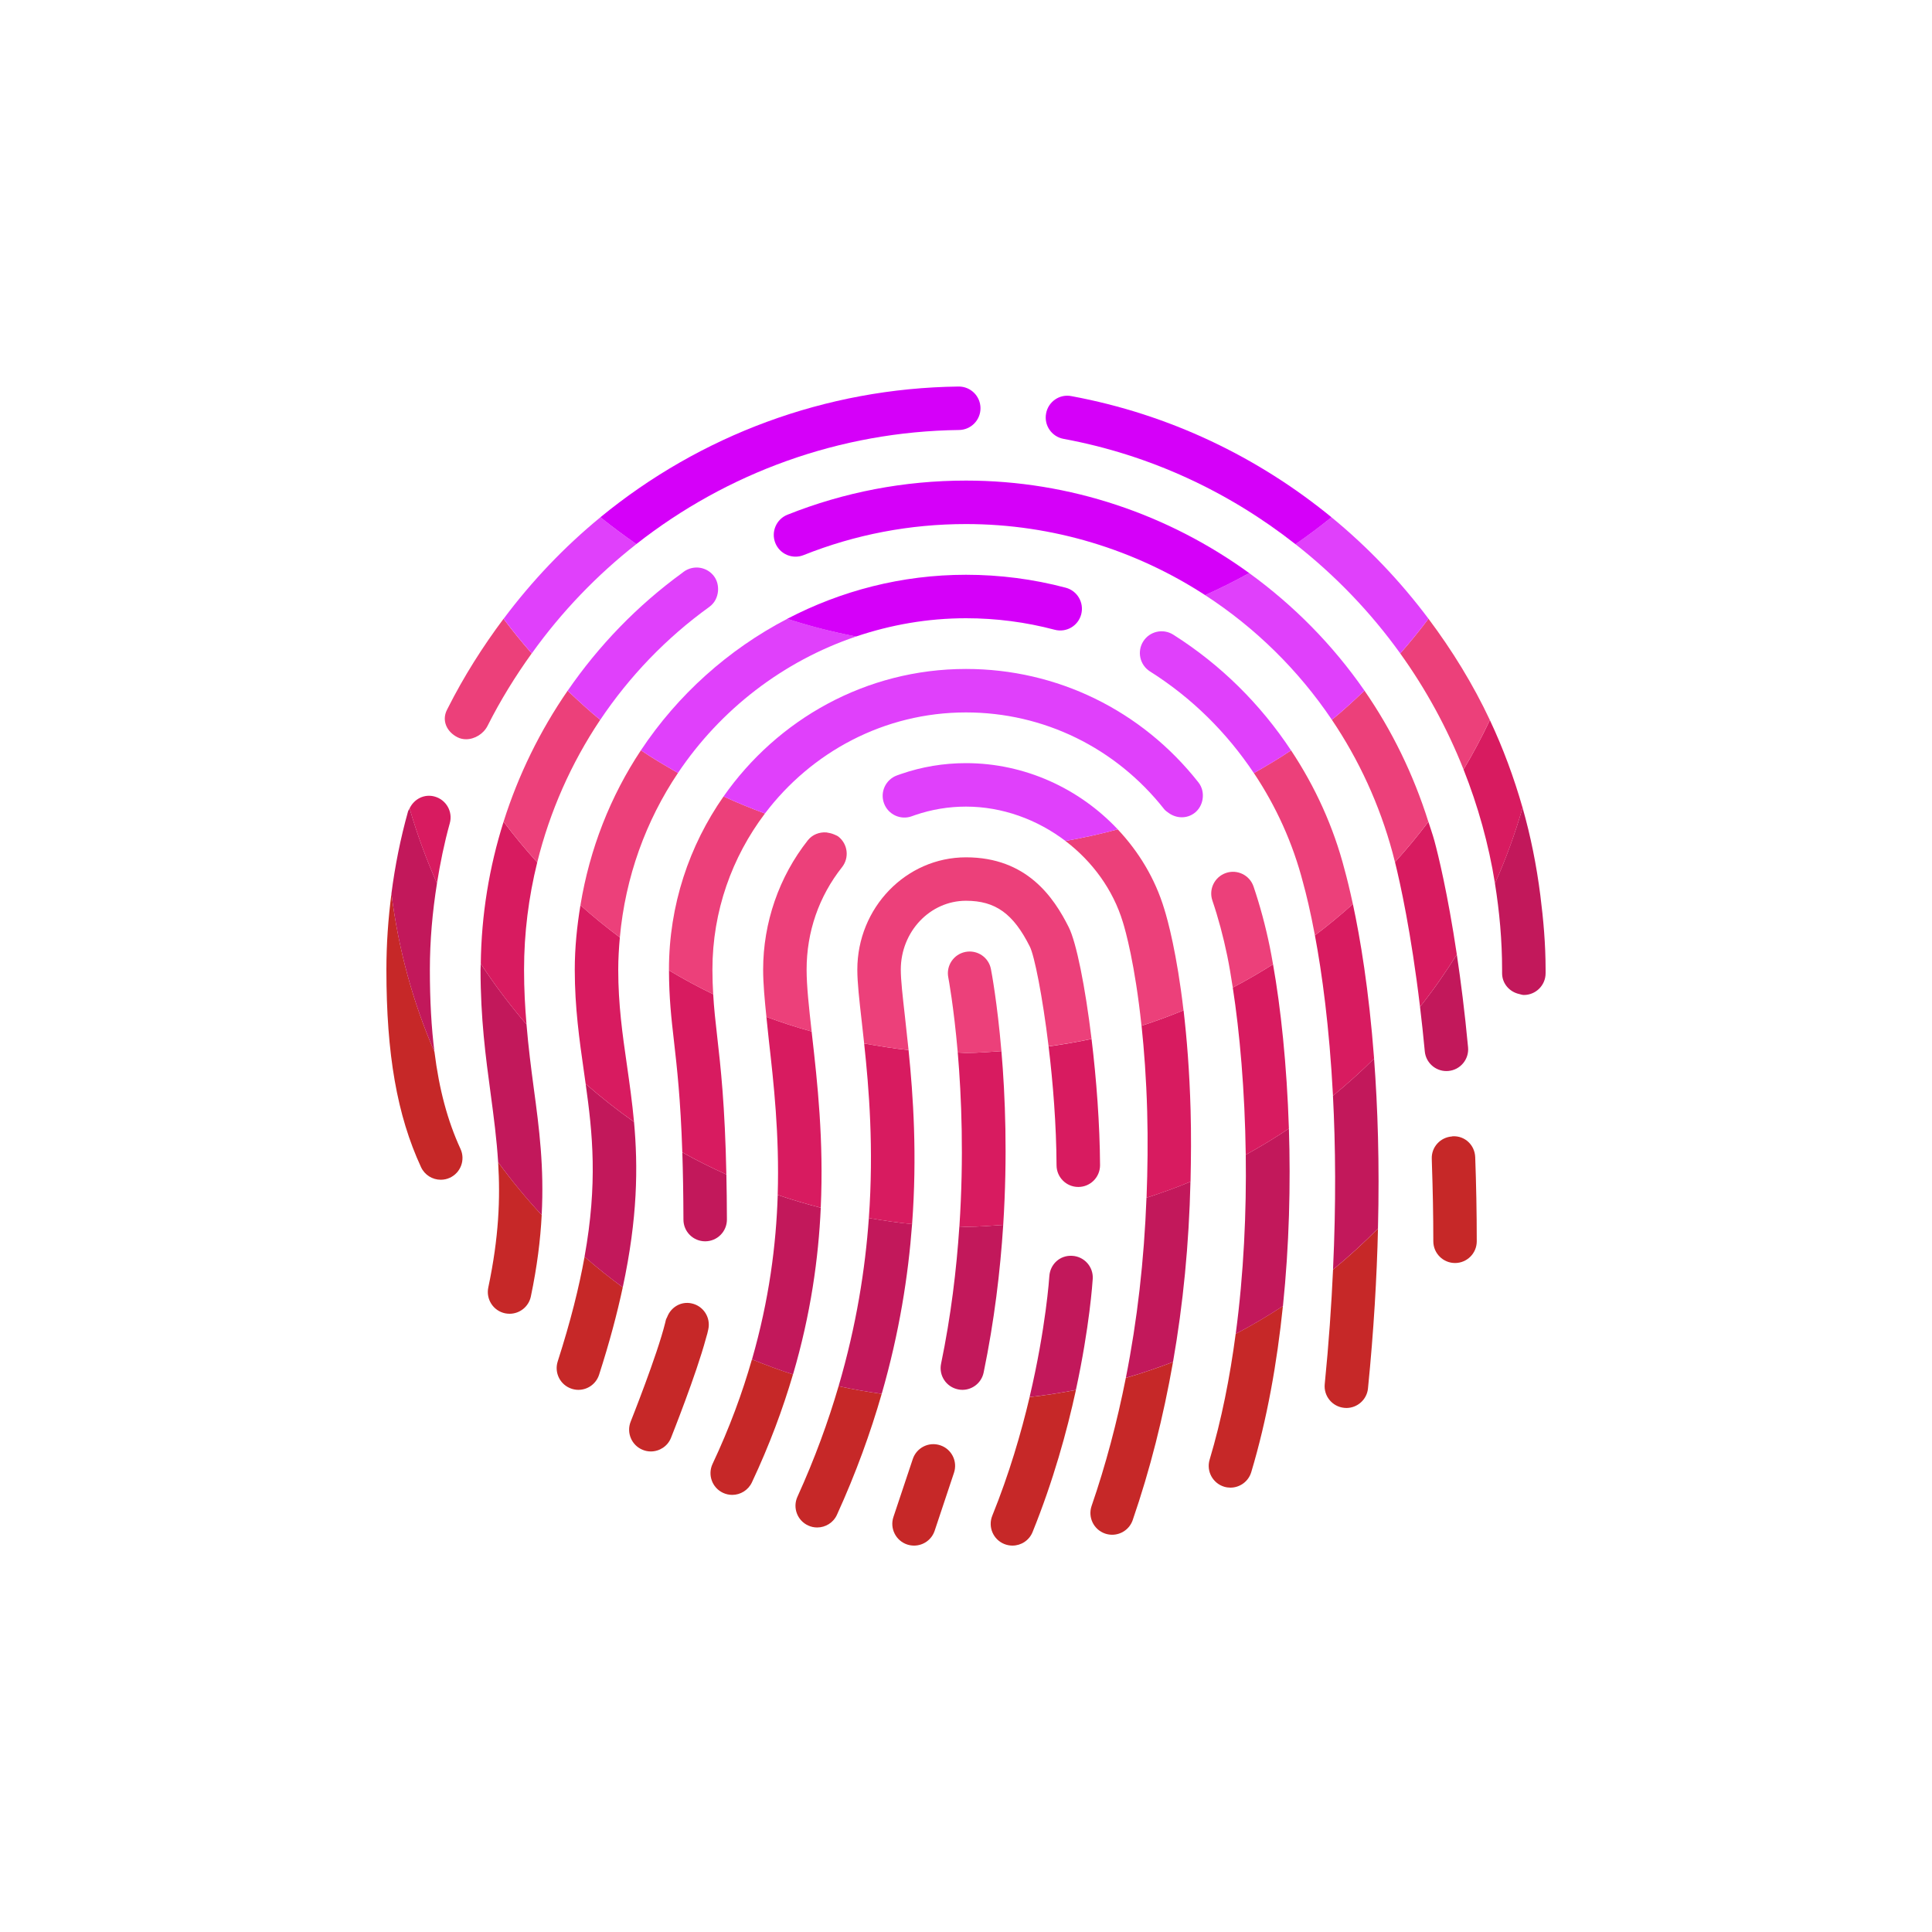 <svg width="60" height="60" viewBox="0 0 60 60" fill="none" xmlns="http://www.w3.org/2000/svg">
<path d="M12 30.115C12 32.744 12.331 34.635 13.075 36.246C13.189 36.493 13.433 36.638 13.688 36.638C13.783 36.638 13.879 36.619 13.971 36.576C14.309 36.42 14.457 36.019 14.301 35.68C13.903 34.816 13.639 33.84 13.493 32.668C12.824 31.13 12.373 29.479 12.157 27.753C12.055 28.533 12 29.322 12 30.115Z" fill="#C62828"/>
<path d="M15.164 39.986C15.088 40.351 15.321 40.709 15.686 40.786C15.732 40.795 15.78 40.8 15.826 40.8C16.138 40.8 16.419 40.582 16.486 40.264C16.684 39.318 16.784 38.493 16.823 37.734C16.341 37.214 15.89 36.667 15.47 36.094C15.54 37.219 15.494 38.423 15.164 39.986Z" fill="#C62828"/>
<path d="M41.399 39.428C41.348 40.542 41.267 41.722 41.141 42.983C41.103 43.354 41.374 43.685 41.745 43.722C41.767 43.725 41.791 43.726 41.813 43.726C42.155 43.726 42.45 43.466 42.484 43.118C42.664 41.318 42.759 39.666 42.795 38.154C42.352 38.601 41.887 39.027 41.399 39.428Z" fill="#C62828"/>
<path d="M17.32 42.281C17.206 42.636 17.401 43.016 17.756 43.13C17.825 43.152 17.894 43.163 17.962 43.163C18.248 43.163 18.512 42.981 18.605 42.694C18.928 41.692 19.165 40.797 19.34 39.98C18.932 39.679 18.536 39.364 18.154 39.03C17.985 39.971 17.721 41.034 17.32 42.281Z" fill="#C62828"/>
<path d="M37.566 45.331C37.459 45.688 37.662 46.064 38.019 46.172C38.083 46.191 38.149 46.2 38.212 46.2C38.502 46.2 38.771 46.012 38.859 45.718C39.35 44.08 39.661 42.319 39.842 40.56C39.368 40.87 38.879 41.16 38.375 41.425C38.197 42.768 37.937 44.093 37.566 45.331Z" fill="#C62828"/>
<path d="M33.901 46.767C33.779 47.12 33.966 47.504 34.318 47.626C34.391 47.651 34.466 47.663 34.539 47.663C34.819 47.663 35.081 47.487 35.177 47.208C35.716 45.645 36.129 44.002 36.429 42.298C35.949 42.481 35.462 42.649 34.964 42.792C34.691 44.165 34.34 45.494 33.901 46.767Z" fill="#C62828"/>
<path d="M22.129 45.463C21.971 45.8 22.115 46.203 22.453 46.361C22.545 46.404 22.643 46.425 22.74 46.425C22.992 46.425 23.235 46.282 23.351 46.037C23.898 44.875 24.311 43.757 24.627 42.683C24.193 42.547 23.772 42.383 23.352 42.217C23.054 43.257 22.659 44.339 22.129 45.463Z" fill="#C62828"/>
<path d="M24.765 46.483C24.611 46.822 24.76 47.222 25.099 47.376C25.19 47.418 25.285 47.437 25.378 47.437C25.635 47.437 25.881 47.29 25.993 47.041C26.584 45.745 27.035 44.491 27.382 43.288C26.931 43.222 26.483 43.147 26.043 43.049C25.72 44.153 25.303 45.3 24.765 46.483Z" fill="#C62828"/>
<path d="M30.816 47.072C30.677 47.418 30.843 47.811 31.189 47.951C31.273 47.984 31.358 48 31.442 48C31.709 48 31.962 47.841 32.068 47.578C32.711 45.988 33.134 44.454 33.414 43.167C32.94 43.258 32.462 43.334 31.976 43.387C31.712 44.503 31.342 45.773 30.816 47.072Z" fill="#C62828"/>
<path d="M29.201 44.885C28.844 44.766 28.465 44.959 28.347 45.312L27.746 47.112C27.628 47.465 27.82 47.848 28.173 47.966C28.245 47.989 28.317 48 28.387 48C28.67 48 28.933 47.821 29.027 47.538L29.627 45.738C29.745 45.385 29.555 45.002 29.201 44.885Z" fill="#C62828"/>
<path d="M21.482 40.479C21.152 40.404 20.836 40.595 20.719 40.902C20.707 40.933 20.687 40.959 20.679 40.993L20.656 41.088C20.409 42.088 19.594 44.129 19.586 44.15C19.448 44.495 19.616 44.889 19.962 45.027C20.044 45.061 20.13 45.076 20.212 45.076C20.48 45.076 20.734 44.916 20.839 44.652C20.872 44.568 21.621 42.689 21.922 41.57C21.936 41.519 21.954 41.461 21.967 41.413L21.997 41.282C22.076 40.918 21.846 40.558 21.482 40.479Z" fill="#C62828"/>
<path d="M45.814 35.937C45.8 35.565 45.5 35.269 45.114 35.288C45.106 35.288 45.098 35.294 45.09 35.294C44.729 35.321 44.451 35.624 44.465 35.988C44.468 36.048 44.468 36.113 44.47 36.173C44.496 36.927 44.513 37.717 44.513 38.549C44.513 38.922 44.815 39.224 45.188 39.224C45.56 39.224 45.862 38.922 45.862 38.549C45.862 37.633 45.844 36.761 45.814 35.937Z" fill="#C62828"/>
<path d="M47.836 27.802C47.718 26.875 47.537 25.967 47.285 25.085C47.051 25.893 46.765 26.677 46.427 27.435C46.567 28.311 46.649 29.204 46.649 30.115V30.225C46.649 30.547 46.88 30.805 47.183 30.871C47.23 30.882 47.275 30.9 47.325 30.9C47.698 30.9 48 30.598 48 30.225V30.115C48 29.331 47.933 28.562 47.836 27.802Z" fill="#C2185B"/>
<path d="M13.571 27.431C13.237 26.682 12.952 25.906 12.721 25.106C12.705 25.14 12.68 25.168 12.67 25.206C12.437 26.04 12.267 26.89 12.156 27.752C12.372 29.477 12.823 31.129 13.492 32.667C13.397 31.908 13.35 31.067 13.35 30.115C13.35 29.212 13.43 28.316 13.571 27.431Z" fill="#C2185B"/>
<path d="M44.248 32.65C44.28 33 44.575 33.263 44.919 33.263C44.94 33.263 44.962 33.262 44.982 33.26C45.354 33.226 45.627 32.896 45.592 32.525C45.489 31.424 45.367 30.473 45.243 29.642C44.891 30.205 44.512 30.75 44.1 31.268C44.153 31.703 44.202 32.161 44.248 32.65Z" fill="#C2185B"/>
<path d="M16.576 33.79C16.492 33.161 16.409 32.514 16.351 31.814C15.838 31.217 15.362 30.589 14.93 29.927C14.929 29.989 14.924 30.05 14.924 30.112C14.924 31.632 15.083 32.82 15.238 33.969C15.335 34.691 15.425 35.377 15.47 36.093C15.889 36.667 16.34 37.214 16.822 37.733C16.902 36.256 16.746 35.043 16.576 33.79Z" fill="#C2185B"/>
<path d="M42.673 32.877C42.266 33.281 41.84 33.666 41.396 34.029C41.477 35.575 41.494 37.375 41.398 39.427C41.886 39.027 42.352 38.6 42.794 38.153C42.845 36.132 42.786 34.375 42.673 32.877Z" fill="#C2185B"/>
<path d="M19.69 34.842C19.167 34.476 18.669 34.08 18.188 33.661C18.404 35.198 18.565 36.744 18.153 39.03C18.535 39.364 18.931 39.679 19.34 39.98C19.804 37.82 19.817 36.233 19.69 34.842Z" fill="#C2185B"/>
<path d="M40.028 35.048C39.595 35.339 39.147 35.609 38.688 35.863C38.712 37.636 38.627 39.549 38.376 41.426C38.88 41.161 39.369 40.871 39.843 40.561C40.039 38.667 40.084 36.782 40.028 35.048Z" fill="#C2185B"/>
<path d="M21.225 37.877C21.225 38.249 21.527 38.55 21.9 38.55C21.9 38.55 21.901 38.55 21.902 38.55C22.274 38.549 22.576 38.247 22.575 37.873C22.574 37.358 22.567 36.905 22.558 36.475C22.092 36.263 21.634 36.037 21.19 35.788C21.21 36.386 21.222 37.07 21.225 37.877Z" fill="#C2185B"/>
<path d="M35.605 37.198C35.532 39.137 35.319 41.005 34.964 42.791C35.462 42.648 35.949 42.48 36.429 42.297C36.744 40.501 36.925 38.632 36.971 36.698C36.527 36.885 36.068 37.046 35.605 37.198Z" fill="#C2185B"/>
<path d="M24.153 37.11C24.105 38.653 23.887 40.365 23.354 42.218C23.773 42.384 24.194 42.549 24.628 42.684C25.179 40.809 25.419 39.077 25.49 37.508C25.037 37.39 24.591 37.26 24.153 37.11Z" fill="#C2185B"/>
<path d="M26.983 37.827C26.871 39.41 26.596 41.164 26.043 43.049C26.483 43.148 26.93 43.222 27.382 43.288C27.93 41.386 28.207 39.616 28.326 38.014C27.872 37.973 27.427 37.903 26.983 37.827Z" fill="#C2185B"/>
<path d="M33.302 39.001C32.918 38.975 32.611 39.263 32.588 39.635C32.587 39.658 32.484 41.23 31.975 43.386C32.461 43.333 32.939 43.257 33.413 43.166C33.84 41.197 33.93 39.807 33.936 39.714C33.958 39.343 33.675 39.023 33.302 39.001Z" fill="#C2185B"/>
<path d="M29.794 38.089C29.705 39.431 29.533 40.869 29.226 42.351C29.15 42.716 29.385 43.072 29.751 43.148C29.797 43.158 29.843 43.163 29.888 43.163C30.202 43.163 30.482 42.943 30.548 42.624C30.879 41.022 31.064 39.474 31.156 38.041C30.772 38.066 30.391 38.1 30 38.1C29.931 38.1 29.863 38.09 29.794 38.089Z" fill="#C2185B"/>
<path d="M46.428 27.435C46.766 26.677 47.053 25.893 47.285 25.085C47.016 24.146 46.68 23.235 46.269 22.363C46.021 22.889 45.748 23.401 45.452 23.898C45.899 25.026 46.231 26.208 46.428 27.435Z" fill="#D81B60"/>
<path d="M13.5 24.738C13.178 24.647 12.858 24.814 12.72 25.106C12.951 25.906 13.236 26.682 13.57 27.431C13.671 26.803 13.798 26.18 13.968 25.569C14.07 25.21 13.859 24.838 13.5 24.738Z" fill="#D81B60"/>
<path d="M44.36 25.521C44.033 25.954 43.687 26.371 43.323 26.773C43.484 27.422 43.824 28.955 44.1 31.268C44.512 30.749 44.891 30.204 45.243 29.642C44.958 27.73 44.659 26.526 44.547 26.112C44.492 25.91 44.422 25.718 44.36 25.521Z" fill="#D81B60"/>
<path d="M16.684 26.782C16.317 26.377 15.968 25.956 15.639 25.519C15.192 26.931 14.949 28.416 14.931 29.928C15.363 30.59 15.838 31.218 16.352 31.815C16.306 31.285 16.275 30.729 16.275 30.113C16.275 28.979 16.417 27.861 16.684 26.782Z" fill="#D81B60"/>
<path d="M40.836 29.049C41.054 30.208 41.284 31.872 41.397 34.029C41.84 33.666 42.266 33.281 42.674 32.877C42.512 30.729 42.241 29.124 42.015 28.076C41.635 28.417 41.243 28.741 40.836 29.049Z" fill="#D81B60"/>
<path d="M19.2 30.113C19.2 29.775 19.221 29.443 19.25 29.113C18.827 28.797 18.42 28.464 18.026 28.113C17.919 28.765 17.85 29.429 17.85 30.112C17.85 31.293 17.995 32.302 18.134 33.277C18.152 33.405 18.171 33.532 18.188 33.66C18.668 34.079 19.167 34.475 19.69 34.841C19.634 34.23 19.552 33.656 19.471 33.086C19.331 32.116 19.2 31.198 19.2 30.113Z" fill="#D81B60"/>
<path d="M38.285 30.67C38.499 32.052 38.661 33.864 38.688 35.863C39.147 35.61 39.595 35.34 40.028 35.048C39.964 33.064 39.774 31.288 39.535 29.947C39.129 30.203 38.714 30.446 38.285 30.67Z" fill="#D81B60"/>
<path d="M22.149 30.878C21.68 30.65 21.221 30.402 20.776 30.136C20.778 30.993 20.848 31.617 20.931 32.337C21.024 33.155 21.135 34.127 21.19 35.787C21.634 36.037 22.092 36.263 22.558 36.475C22.513 34.308 22.381 33.14 22.272 32.182C22.219 31.722 22.174 31.318 22.149 30.878Z" fill="#D81B60"/>
<path d="M36.975 34.481C36.941 33.256 36.857 32.237 36.757 31.377C36.329 31.551 35.896 31.714 35.452 31.855C35.532 32.611 35.598 33.487 35.627 34.519C35.652 35.427 35.64 36.318 35.607 37.198C36.07 37.047 36.528 36.885 36.973 36.698C36.989 35.967 36.996 35.23 36.975 34.481Z" fill="#D81B60"/>
<path d="M25.219 32.154C25.215 32.112 25.21 32.075 25.206 32.034C24.729 31.903 24.262 31.75 23.801 31.58C23.826 31.818 23.848 32.046 23.877 32.305C24.027 33.628 24.209 35.245 24.152 37.109C24.59 37.259 25.037 37.39 25.489 37.507C25.585 35.417 25.385 33.613 25.219 32.154Z" fill="#D81B60"/>
<path d="M28.216 32.61C27.75 32.564 27.293 32.486 26.837 32.406C26.988 33.81 27.138 35.653 26.983 37.828C27.427 37.903 27.872 37.974 28.326 38.016C28.485 35.877 28.362 34.045 28.216 32.61Z" fill="#D81B60"/>
<path d="M32.812 36.19C32.814 36.562 33.116 36.862 33.487 36.862C33.488 36.862 33.489 36.862 33.49 36.862C33.864 36.861 34.164 36.557 34.163 36.185C34.156 34.919 34.051 33.516 33.899 32.265C33.461 32.362 33.014 32.433 32.565 32.498C32.702 33.631 32.806 34.937 32.812 36.19Z" fill="#D81B60"/>
<path d="M31.1 32.644C30.734 32.667 30.372 32.7 30 32.7C29.914 32.7 29.83 32.688 29.744 32.687C29.861 34.06 29.937 35.944 29.795 38.09C29.863 38.09 29.931 38.1 30 38.1C30.391 38.1 30.772 38.066 31.156 38.041C31.292 35.904 31.219 34.036 31.1 32.644Z" fill="#D81B60"/>
<path d="M43.486 20.293C44.283 21.402 44.943 22.612 45.452 23.897C45.748 23.4 46.021 22.888 46.269 22.362C45.744 21.245 45.097 20.196 44.363 19.216C44.084 19.586 43.793 19.946 43.486 20.293Z" fill="#EC407A"/>
<path d="M13.907 21.994L13.879 22.049C13.713 22.381 13.876 22.73 14.209 22.897C14.292 22.939 14.383 22.958 14.474 22.958C14.743 22.958 15.017 22.789 15.142 22.541C15.542 21.746 16.005 20.999 16.512 20.293C16.206 19.946 15.916 19.588 15.637 19.218C14.992 20.081 14.406 21.004 13.907 21.994Z" fill="#EC407A"/>
<path d="M41.363 22.354C42.197 23.59 42.84 24.977 43.246 26.478C43.262 26.536 43.289 26.642 43.322 26.773C43.686 26.371 44.032 25.954 44.359 25.521C43.895 24.046 43.225 22.677 42.375 21.448C42.047 21.76 41.715 22.067 41.363 22.354Z" fill="#EC407A"/>
<path d="M18.64 22.356C18.289 22.07 17.956 21.762 17.628 21.451C16.768 22.699 16.097 24.07 15.639 25.518C15.969 25.955 16.317 26.376 16.684 26.781C17.075 25.2 17.738 23.702 18.64 22.356Z" fill="#EC407A"/>
<path d="M40.095 23.303C39.723 23.556 39.332 23.784 38.941 24.009C39.626 25.035 40.151 26.18 40.471 27.426C40.562 27.753 40.696 28.3 40.836 29.049C41.243 28.741 41.635 28.417 42.015 28.077C41.917 27.624 41.828 27.264 41.76 27.019C41.415 25.677 40.842 24.43 40.095 23.303Z" fill="#EC407A"/>
<path d="M19.904 23.301C18.96 24.723 18.314 26.358 18.026 28.113C18.42 28.464 18.827 28.797 19.25 29.113C19.421 27.233 20.059 25.489 21.055 24.005C20.664 23.781 20.275 23.554 19.904 23.301Z" fill="#EC407A"/>
<path d="M38.93 27.532C38.81 27.178 38.425 26.99 38.073 27.111C37.72 27.232 37.531 27.615 37.652 27.968C37.834 28.503 37.989 29.081 38.114 29.686C38.174 29.979 38.23 30.315 38.285 30.67C38.714 30.446 39.128 30.203 39.535 29.947C39.503 29.763 39.47 29.581 39.436 29.414C39.301 28.754 39.13 28.121 38.93 27.532Z" fill="#EC407A"/>
<path d="M23.756 25.264C23.319 25.102 22.891 24.928 22.471 24.734C21.407 26.256 20.775 28.109 20.775 30.113C20.775 30.121 20.776 30.128 20.776 30.136C21.222 30.403 21.68 30.65 22.149 30.878C22.135 30.639 22.125 30.392 22.125 30.113C22.125 28.288 22.738 26.611 23.756 25.264Z" fill="#EC407A"/>
<path d="M34.712 25.756C34.179 25.9 33.638 26.021 33.087 26.116C33.919 26.75 34.566 27.624 34.873 28.642C34.95 28.888 35.249 29.943 35.45 31.855C35.894 31.714 36.328 31.551 36.755 31.377C36.55 29.619 36.269 28.585 36.158 28.231C35.874 27.287 35.366 26.451 34.712 25.756Z" fill="#EC407A"/>
<path d="M30 26.625C28.139 26.625 26.625 28.189 26.625 30.113C26.625 30.516 26.685 31.045 26.761 31.715C26.785 31.93 26.811 32.164 26.837 32.405C27.293 32.486 27.749 32.563 28.216 32.609C28.178 32.235 28.139 31.881 28.103 31.562C28.032 30.934 27.975 30.438 27.975 30.112C27.975 28.933 28.883 27.974 30 27.974C30.914 27.974 31.471 28.374 31.984 29.401C32.123 29.68 32.375 30.92 32.565 32.495C33.014 32.431 33.461 32.36 33.899 32.263C33.702 30.635 33.427 29.267 33.191 28.796C32.725 27.865 31.887 26.625 30 26.625Z" fill="#EC407A"/>
<path d="M29.982 29.563C29.617 29.635 29.378 29.989 29.45 30.355C29.455 30.376 29.62 31.256 29.744 32.687C29.83 32.688 29.914 32.7 30 32.7C30.372 32.7 30.734 32.667 31.1 32.644C30.971 31.138 30.793 30.189 30.774 30.095C30.704 29.73 30.351 29.491 29.982 29.563Z" fill="#EC407A"/>
<path d="M26.039 25.983C25.997 25.95 25.948 25.936 25.901 25.913C25.828 25.882 25.743 25.863 25.661 25.851C25.449 25.838 25.234 25.914 25.09 26.093C24.194 27.227 23.7 28.654 23.7 30.113C23.7 30.54 23.746 31.043 23.802 31.581C24.262 31.75 24.729 31.903 25.207 32.035C25.122 31.282 25.05 30.625 25.05 30.113C25.05 28.941 25.43 27.841 26.15 26.931C26.381 26.639 26.331 26.215 26.039 25.983Z" fill="#EC407A"/>
<path d="M43.486 20.293C43.792 19.945 44.084 19.586 44.363 19.216C43.489 18.049 42.48 16.99 41.35 16.064C40.989 16.357 40.615 16.634 40.231 16.9C41.472 17.874 42.569 19.015 43.486 20.293Z" fill="#E040FB"/>
<path d="M19.763 16.897C19.382 16.632 19.008 16.356 18.648 16.063C17.531 16.979 16.523 18.037 15.639 19.218C15.918 19.587 16.207 19.946 16.514 20.293C17.441 18.998 18.537 17.86 19.763 16.897Z" fill="#E040FB"/>
<path d="M41.363 22.354C41.714 22.067 42.047 21.76 42.375 21.448C41.392 20.028 40.176 18.799 38.794 17.797C38.35 18.046 37.893 18.271 37.427 18.483C38.975 19.488 40.319 20.803 41.363 22.354Z" fill="#E040FB"/>
<path d="M36.435 19.709C36.12 19.511 35.703 19.604 35.504 19.92C35.305 20.235 35.399 20.652 35.714 20.852C37.014 21.672 38.099 22.75 38.94 24.01C39.332 23.785 39.722 23.557 40.094 23.304C39.149 21.875 37.916 20.645 36.435 19.709Z" fill="#E040FB"/>
<path d="M19.904 23.301C20.276 23.553 20.664 23.781 21.055 24.005C22.374 22.038 24.316 20.534 26.588 19.767C25.858 19.627 25.145 19.443 24.449 19.218C22.614 20.174 21.047 21.581 19.904 23.301Z" fill="#E040FB"/>
<path d="M37.216 24.295C35.454 22.058 32.823 20.775 30 20.775C26.892 20.775 24.145 22.343 22.471 24.734C22.891 24.928 23.319 25.103 23.756 25.264C25.197 23.36 27.456 22.125 30 22.125C32.407 22.125 34.65 23.22 36.155 25.13C36.194 25.179 36.244 25.211 36.293 25.246C36.532 25.421 36.86 25.433 37.104 25.243C37.241 25.134 37.321 24.982 37.347 24.821C37.376 24.64 37.339 24.45 37.216 24.295Z" fill="#E040FB"/>
<path d="M30 23.7C29.309 23.7 28.629 23.813 27.984 24.036L27.856 24.081C27.506 24.209 27.325 24.596 27.453 24.946C27.581 25.297 27.97 25.477 28.318 25.349L28.419 25.313C28.927 25.139 29.458 25.05 30 25.05C31.127 25.05 32.21 25.45 33.088 26.116C33.639 26.021 34.18 25.9 34.712 25.756C33.518 24.486 31.824 23.7 30 23.7Z" fill="#E040FB"/>
<path d="M22.181 17.905C21.964 17.603 21.543 17.535 21.238 17.752C21.222 17.764 21.207 17.776 21.192 17.788C19.79 18.808 18.592 20.051 17.629 21.451C17.957 21.762 18.289 22.07 18.641 22.356C19.545 21.009 20.685 19.816 22.029 18.847C22.197 18.726 22.284 18.542 22.299 18.35C22.309 18.197 22.277 18.039 22.181 17.905Z" fill="#E040FB"/>
<path d="M32.487 12.842C32.418 13.209 32.661 13.561 33.028 13.629C35.735 14.129 38.178 15.286 40.232 16.901C40.615 16.635 40.99 16.358 41.351 16.064C39.073 14.199 36.327 12.867 33.273 12.302C32.906 12.229 32.553 12.475 32.487 12.842Z" fill="#D500F9"/>
<path d="M29.784 13.354C30.157 13.349 30.455 13.043 30.45 12.67C30.445 12.3 30.144 12.004 29.775 12.004C29.772 12.004 29.77 12.004 29.766 12.004C25.629 12.057 21.743 13.523 18.647 16.063C19.007 16.355 19.381 16.631 19.762 16.897C22.578 14.685 26.07 13.401 29.784 13.354Z" fill="#D500F9"/>
<path d="M30 14.925C28.087 14.925 26.221 15.281 24.455 15.985C24.109 16.123 23.94 16.516 24.078 16.863C24.217 17.209 24.609 17.377 24.955 17.24C26.561 16.599 28.258 16.275 30 16.275C32.702 16.275 35.264 17.077 37.428 18.483C37.894 18.271 38.351 18.046 38.795 17.797C36.291 15.983 33.24 14.925 30 14.925Z" fill="#D500F9"/>
<path d="M30 19.2C30.933 19.2 31.858 19.32 32.752 19.557C33.115 19.654 33.483 19.439 33.578 19.078C33.672 18.717 33.459 18.348 33.098 18.252C32.093 17.985 31.05 17.85 30 17.85C27.999 17.85 26.115 18.349 24.448 19.218C25.144 19.444 25.857 19.628 26.587 19.767C27.662 19.404 28.807 19.2 30 19.2Z" fill="#D500F9"/>
</svg>
